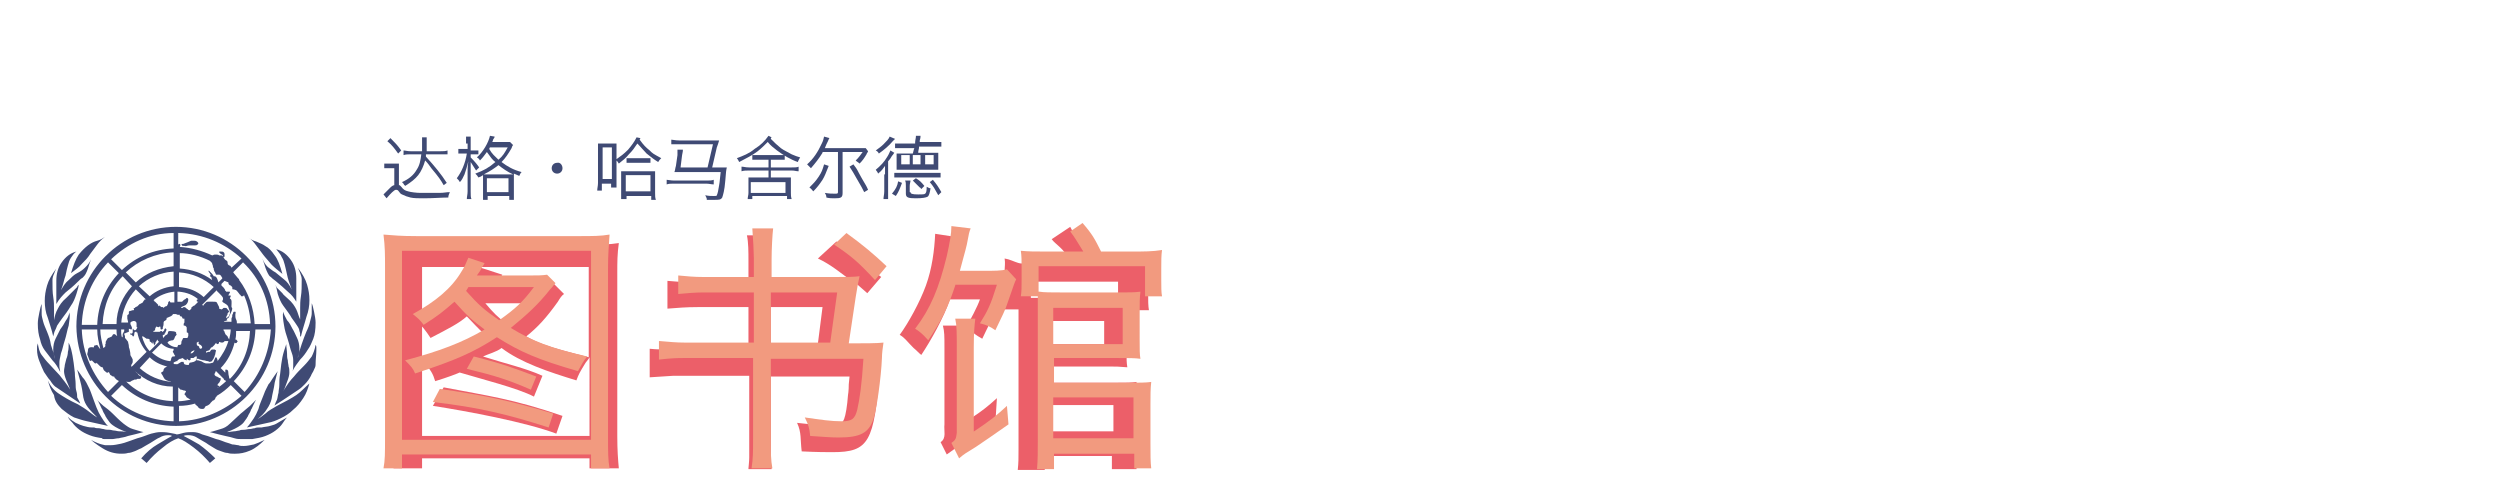 <?xml version="1.0" encoding="utf-8"?>
<!-- Generator: Adobe Illustrator 19.1.0, SVG Export Plug-In . SVG Version: 6.00 Build 0)  -->
<svg version="1.1" xmlns="http://www.w3.org/2000/svg" xmlns:xlink="http://www.w3.org/1999/xlink" x="0px" y="0px"
	 viewBox="0 0 324 62.6" style="enable-background:new 0 0 324 62.6;" xml:space="preserve">
<style type="text/css">
	.st0{fill:#3F4A74;}
	.st1{fill:#EC5F69;}
	.st2{fill:#F29A7F;}
	.st3{fill:#EFEF9F;}
	.st4{fill:#62B0C1;stroke:#62B0C1;stroke-width:0.5;stroke-miterlimit:10;}
	.st5{fill:#3F4A74;stroke:#3F4A74;stroke-width:0.981;stroke-miterlimit:10;}
	.st6{fill:#62B0C1;}
	.st7{fill:#62B0C1;stroke:#62B0C1;stroke-width:0.9;stroke-miterlimit:10;}
</style>
<g id="Layer_1">
</g>
<g id="original_font">
	<g>
		<path class="st0" d="M8.5,37.9c0.5-0.4,1-0.8,1.6-1.4c0.2-0.2,0.4-0.4,0.6-0.5c0.1-0.1,0.3-0.3,0.4-0.5c0.1-0.2,0.2-0.4,0.3-0.7
			c0.1-0.3,0.2-0.7,0.4-1.2h0c-0.2,0.5-0.5,0.8-0.8,1.1c-0.3,0.3-0.6,0.5-1,0.7c-0.4,0.2-0.7,0.5-1.1,0.9c-0.4,0.3-0.7,0.8-1,1.3v0
			c0.3-0.7,0.4-1.4,0.6-1.9c0.1-0.5,0.2-1,0.3-1.3c0.1-0.4,0.2-0.7,0.4-1c0.2-0.3,0.4-0.6,0.7-0.8v0c-0.8,0.2-1.4,0.7-1.9,1.4
			c-0.5,0.7-0.7,1.5-0.7,2.4v3C7.7,38.7,8.1,38.3,8.5,37.9z M10.6,34.2c0.4-0.4,0.8-0.8,1.1-1.3c0.3-0.4,0.6-0.8,0.9-1.2
			c0.3-0.4,0.6-0.7,1-1l0,0c-0.3,0.2-0.6,0.4-1,0.5c-0.4,0.1-0.8,0.3-1.2,0.6c-0.4,0.3-0.8,0.7-1.2,1.2c-0.4,0.6-0.7,1.4-1,2.4
			C9.7,35,10.2,34.7,10.6,34.2z M5.8,45.4c0.3,0.4,0.6,0.8,1,1.3c0.4,0.4,0.7,0.9,1,1.5h0c0-0.2-0.1-0.5-0.1-0.7v-0.6
			c0-0.2,0.1-0.6,0.2-1.1c0.2-0.5,0.3-1.1,0.5-1.7c0.2-0.6,0.3-1.3,0.5-1.9c0.1-0.7,0.2-1.2,0.1-1.7h0c-0.1,0.4-0.2,0.7-0.5,1.1
			c-0.2,0.4-0.4,0.7-0.7,1.1c-0.2,0.4-0.4,0.8-0.6,1.2c-0.2,0.4-0.3,0.9-0.3,1.4c0,0.2,0,0.4,0.1,0.7c0.1,0.3,0.1,0.5,0.1,0.5h0
			c-0.1-0.6-0.3-1.2-0.5-1.8C6.5,44,6.3,43.5,6.1,43c-0.2-0.5-0.4-0.9-0.5-1.3c-0.1-0.4-0.2-0.7-0.2-1c0-0.3,0-0.5,0-0.7
			c0-0.2,0-0.4,0-0.6h0c-0.1,0.2-0.2,0.6-0.3,1.1c-0.1,0.5-0.2,1-0.2,1.4c0,0.9,0.1,1.5,0.3,2.1C5.3,44.5,5.5,45,5.8,45.4z
			 M13.5,56.9c0.1,0,0.3,0,0.5,0c0.2,0,0.4,0,0.6,0c0.2,0,0.5-0.1,0.8-0.1c0.3-0.1,0.7-0.1,1.2-0.3c0.5-0.1,1.2-0.3,2-0.5
			c-0.5-0.1-1-0.3-1.4-0.4c-0.4-0.1-0.8-0.4-1.2-0.7c-0.5-0.4-1-0.9-1.4-1.3c-0.4-0.4-0.8-0.7-1.2-1c-0.1-0.1-0.7-0.6-0.8-0.8l0,0
			c0.1,0.1,0.6,1.2,0.6,1.2s0.1,0.1,0.1,0.2c0.1,0.3,0.3,0.5,0.4,0.8c0.1,0.1,0.1,0.2,0.2,0.3c0.2,0.3,0.4,0.6,0.7,0.8
			c0.4,0.3,1,0.6,1.8,0.9v0c-0.4-0.1-0.7-0.1-0.9-0.1c-0.3,0-0.5-0.1-0.7-0.1c-0.2,0-0.4-0.1-0.6-0.1c-0.3,0-0.5,0-0.8-0.1
			c-0.2,0-0.4-0.1-0.6-0.1c-0.2,0-0.4,0-0.6-0.1c-0.1,0-0.2,0-0.3,0c-0.4,0-0.7-0.1-1.1-0.2c-0.3-0.1-0.6-0.2-1-0.4
			c-0.3-0.2-0.7-0.4-1-0.8l0,0c0.1,0.3,0.3,0.5,0.6,0.8c0.2,0.3,0.5,0.6,0.9,0.9c0.4,0.3,0.8,0.5,1.3,0.7c0.5,0.2,1,0.3,1.7,0.4
			C13.1,56.9,13.4,56.9,13.5,56.9z M6.9,43.6L6.9,43.6C7,43.3,7,43.1,7.1,42.9c0.1-0.2,0.2-0.4,0.3-0.7c0.2-0.3,0.4-0.6,0.7-1
			c0.3-0.4,0.7-0.9,1.1-1.6c0.3-0.4,0.5-0.9,0.7-1.5c0.2-0.6,0.3-1,0.3-1.2h0C10.1,37,10,37.1,10,37.2c-0.1,0.1-0.2,0.2-0.3,0.3
			c-0.1,0.1-0.3,0.3-0.4,0.4c-0.2,0.2-0.4,0.4-0.7,0.7c-0.6,0.5-0.9,1-1.1,1.4C7.2,40.5,7.1,41,7,41.5h0c0-0.2,0-0.4,0-0.7
			c0-0.2,0-0.5,0-0.8c0-0.4,0-0.9-0.1-1.5c-0.1-0.6-0.1-1.3-0.1-2.2c0-0.3,0.1-0.6,0.2-0.8c0.1-0.3,0.2-0.5,0.3-0.7h0
			c-0.6,0.8-1,1.5-1.2,2.2c-0.2,0.7-0.3,1.3-0.3,2c0,0.7,0.1,1.5,0.4,2.2C6.4,41.9,6.7,42.7,6.9,43.6z M11.3,54.6l1.8,0.4l0.9,0.2
			C13.7,55,13.1,54,13.1,54c-0.2-0.3-0.4-0.7-0.6-1.2c-0.2-0.5-0.4-1.1-0.7-1.9c-0.1-0.3-0.2-0.5-0.3-0.7c-0.1-0.2-0.2-0.4-0.3-0.6
			c-0.1-0.2-0.3-0.5-0.5-0.7c-0.2-0.3-0.4-0.6-0.7-1l0,0c0.1,0.3,0.2,0.8,0.4,1.5c0.2,0.7,0.3,1.4,0.4,2.1c0.1,0.5,0.3,0.9,0.6,1.3
			c0.3,0.4,0.7,0.8,1.2,1.3l0,0c-0.2-0.1-0.5-0.3-1-0.7c-0.5-0.4-1-0.7-1.5-1c-1.1-0.5-1.9-1-2.5-1.4c-0.6-0.4-1.1-1-1.4-1.7l0,0
			c0.2,0.7,0.4,1.3,0.8,1.9C7.1,52,7.5,52.5,8,53c0.5,0.4,1,0.8,1.6,1.1C10.2,54.3,10.8,54.5,11.3,54.6z M7.3,50.2l3.1,2.1
			c-0.1-0.3-0.3-0.6-0.4-0.8C10,51.3,10,51,9.9,50.7c-0.1-0.3-0.1-0.7-0.1-1c0-0.4-0.1-0.8-0.1-1.4c-0.1-0.9-0.2-1.7-0.3-2.2
			c-0.1-0.5-0.2-1.1-0.5-1.7h0c0,0.5,0,0.9-0.1,1.2c0,0.3-0.1,0.7-0.2,0.9c-0.1,0.3-0.1,0.5-0.2,0.8c0,0.2-0.1,0.5-0.1,0.8
			c0,0.3,0.1,0.7,0.3,1.2c0.2,0.5,0.4,0.9,0.5,1.2l0,0c-0.5-0.8-1-1.4-1.4-1.9c-0.5-0.5-0.9-1-1.3-1.4c-0.4-0.4-0.7-0.8-1-1.2
			c-0.3-0.4-0.4-0.9-0.5-1.5c0,0.1-0.1,0.3-0.1,0.4c0,0.1,0,0.3,0,0.4c0,0.5,0.1,1,0.3,1.5c0.2,0.5,0.4,1,0.6,1.4
			c0.3,0.4,0.5,0.8,0.8,1.1C6.8,49.8,7.1,50.1,7.3,50.2z M33.2,31.8c0.3,0.4,0.6,0.8,0.9,1.2c0.3,0.4,0.7,0.8,1.1,1.3
			c0.4,0.4,0.9,0.8,1.4,1.2c-0.3-1.1-0.6-1.9-1-2.4c-0.4-0.6-0.8-1-1.2-1.2c-0.4-0.3-0.8-0.4-1.2-0.6c-0.4-0.1-0.7-0.3-1-0.5l0,0
			C32.6,31,32.9,31.4,33.2,31.8z M36,54.8c-0.3,0.2-0.6,0.3-1,0.4c-0.3,0.1-0.7,0.1-1.1,0.2c-0.1,0-0.2,0-0.3,0
			c-0.2,0-0.4,0-0.6,0.1c-0.2,0-0.4,0.1-0.6,0.1c-0.3,0-0.5,0.1-0.8,0.1c-0.2,0-0.4,0-0.6,0.1c-0.2,0-0.4,0.1-0.7,0.1
			c-0.2,0-0.6,0.1-0.9,0.1v0c0.8-0.3,1.4-0.6,1.8-0.9c0.3-0.2,0.5-0.5,0.7-0.8c0.1-0.1,0.1-0.2,0.2-0.3c0.1-0.3,0.3-0.5,0.4-0.8
			c0-0.1,0.1-0.2,0.1-0.2s0.5-1.1,0.6-1.2l0,0c-0.2,0.2-0.7,0.7-0.8,0.8c-0.4,0.3-0.8,0.7-1.2,1c-0.5,0.5-1,0.9-1.4,1.3
			c-0.4,0.4-0.8,0.6-1.2,0.7c-0.4,0.1-0.9,0.3-1.4,0.4c0.8,0.2,1.5,0.4,2,0.5c0.5,0.1,0.9,0.2,1.2,0.3c0.3,0.1,0.6,0.1,0.8,0.1
			c0.2,0,0.4,0,0.6,0c0.2,0,0.3,0,0.5,0c0.1,0,0.4,0,0.4,0c0.6-0.1,1.2-0.2,1.7-0.4c0.5-0.2,0.9-0.4,1.3-0.7
			c0.4-0.3,0.7-0.6,0.9-0.9c0.2-0.3,0.4-0.6,0.6-0.8l0,0C36.7,54.4,36.3,54.6,36,54.8z M38.4,51.2c-0.6,0.4-1.5,0.9-2.5,1.4
			c-0.5,0.3-1.1,0.6-1.5,1c-0.5,0.4-0.8,0.6-1,0.7l0,0c0.5-0.4,0.9-0.8,1.2-1.3c0.3-0.4,0.5-0.9,0.6-1.3c0.1-0.7,0.3-1.3,0.4-2.1
			c0.2-0.7,0.3-1.3,0.4-1.5l0,0c-0.3,0.4-0.5,0.7-0.7,1c-0.2,0.3-0.3,0.5-0.5,0.7c-0.1,0.2-0.2,0.4-0.3,0.6
			c-0.1,0.2-0.2,0.4-0.3,0.7c-0.3,0.8-0.6,1.4-0.7,1.9c-0.2,0.5-0.4,0.9-0.6,1.2c0,0-0.6,0.9-0.9,1.2l0.9-0.2l1.8-0.4
			c0.6-0.1,1.1-0.3,1.7-0.6c0.6-0.3,1.1-0.6,1.6-1.1c0.5-0.4,0.9-0.9,1.3-1.5c0.4-0.6,0.6-1.2,0.8-1.9l0,0
			C39.5,50.2,39,50.8,38.4,51.2z M39.7,43c-0.2,0.5-0.4,1-0.6,1.6c-0.2,0.6-0.4,1.2-0.5,1.8h0c0-0.1,0-0.2,0.1-0.5
			c0.1-0.3,0.1-0.5,0.1-0.7c0-0.5-0.1-1-0.3-1.4c-0.2-0.4-0.4-0.9-0.6-1.2c-0.2-0.4-0.4-0.8-0.7-1.1c-0.2-0.4-0.4-0.7-0.5-1.1h0
			c-0.1,0.5,0,1.1,0.1,1.7c0.1,0.7,0.3,1.3,0.5,1.9c0.2,0.6,0.3,1.2,0.5,1.7c0.2,0.5,0.2,0.9,0.2,1.1v0.6c0,0.2,0,0.5-0.1,0.7h0
			c0.3-0.6,0.7-1.1,1-1.5c0.4-0.4,0.7-0.8,1-1.3c0.3-0.4,0.5-0.9,0.7-1.4c0.2-0.5,0.3-1.2,0.3-2.1c0-0.4-0.1-0.9-0.2-1.4
			c-0.1-0.5-0.2-0.9-0.3-1.1h0c0,0.3,0,0.5,0,0.6c0,0.2,0,0.4,0,0.7c0,0.3-0.1,0.6-0.2,1C40.1,42.1,39.9,42.6,39.7,43z M38.4,40.1
			c-0.2-0.4-0.5-0.9-1.1-1.4c-0.3-0.3-0.6-0.5-0.7-0.7c-0.2-0.2-0.3-0.3-0.4-0.4c-0.1-0.1-0.2-0.2-0.3-0.3c-0.1-0.1-0.1-0.2-0.2-0.4
			h0c0.1,0.3,0.2,0.7,0.3,1.2c0.2,0.6,0.4,1.1,0.7,1.5c0.5,0.7,0.9,1.2,1.1,1.6c0.3,0.4,0.5,0.7,0.7,1c0.2,0.3,0.3,0.5,0.3,0.7
			c0.1,0.2,0.1,0.4,0.1,0.7h0.1c0.2-0.9,0.5-1.7,0.7-2.5c0.3-0.8,0.4-1.5,0.4-2.2c0-0.7-0.1-1.3-0.3-2c-0.2-0.7-0.6-1.4-1.2-2.2h0
			c0.1,0.2,0.2,0.5,0.3,0.7c0.1,0.3,0.2,0.5,0.2,0.8c0,0.9,0,1.6-0.1,2.2c-0.1,0.6-0.1,1.1-0.1,1.5c0,0.3,0,0.6,0,0.8
			c0,0.2,0,0.4,0,0.7h0C38.7,41,38.6,40.5,38.4,40.1z M36.5,33.3c0.2,0.3,0.3,0.6,0.4,1c0.1,0.4,0.2,0.8,0.3,1.3
			c0.1,0.5,0.3,1.1,0.6,1.9v0c-0.3-0.6-0.6-1-1-1.3c-0.4-0.3-0.7-0.6-1.1-0.9c-0.4-0.2-0.7-0.5-1-0.7c-0.3-0.3-0.5-0.6-0.7-1.1h0
			c0.2,0.5,0.3,0.9,0.4,1.2c0.1,0.3,0.2,0.5,0.3,0.7c0.1,0.2,0.2,0.4,0.4,0.5c0.1,0.1,0.3,0.3,0.6,0.5c0.6,0.5,1.2,1,1.6,1.4
			c0.5,0.4,0.8,0.8,1.1,1.3v-3c0-0.9-0.2-1.7-0.7-2.4c-0.5-0.7-1.1-1.2-1.9-1.4v0C36.1,32.7,36.4,33,36.5,33.3z M31.6,57.8
			c-0.3,0-0.5,0-0.7-0.1c-0.2,0-0.5-0.1-0.8-0.1v0c-0.3-0.1-0.5-0.2-0.9-0.3c-0.3-0.1-0.7-0.3-1.2-0.4c-0.8-0.3-1.4-0.5-1.8-0.6
			C25.8,56.1,25.4,56,25,56c-0.4,0-0.8,0-1.2,0.1c-0.4,0.1-0.7,0.2-0.9,0.2c-0.2-0.1-0.5-0.1-0.9-0.2c-0.5-0.1-0.9-0.1-1.2-0.1
			c-0.4,0-0.8,0.1-1.2,0.2c-0.4,0.1-1,0.4-1.8,0.6c-0.9,0.3-1.6,0.6-2.1,0.7c-0.5,0.1-0.9,0.2-1.4,0.2c-0.2,0-0.4,0-0.6,0
			c-0.2,0-0.4-0.1-0.5-0.1c0,0-0.4-0.1-0.6-0.2c-0.2-0.1-0.5-0.2-0.8-0.4l0,0c0.5,0.5,1.5,1.1,1.5,1.1c0.8,0.5,1.6,0.7,2.4,0.7
			c0.3,0,0.6,0,0.9-0.1c0.3,0,0.5-0.1,0.8-0.2c0.3-0.1,0.6-0.3,0.9-0.4c0.3-0.2,0.7-0.4,1.2-0.7c0.5-0.3,0.9-0.6,1.2-0.7
			c0.3-0.2,0.7-0.3,1.1-0.3c0.2,0,0.3,0,0.5,0.1c-0.6,0.3-1.2,0.7-1.9,1.1c-0.7,0.4-1.4,1-2.1,1.8l0.7,0.6c0.6-0.7,1.3-1.4,2.1-2
			c0.7-0.6,1.4-1,2-1.2c0.6,0.2,1.2,0.6,2,1.2c0.8,0.6,1.5,1.3,2.1,2l0.7-0.6c-0.7-0.7-1.4-1.3-2.1-1.8c-0.7-0.4-1.4-0.8-2-1.1
			c0.2-0.1,0.4-0.1,0.6-0.1c0.4,0,0.8,0.1,1.1,0.3c0.3,0.2,0.7,0.4,1.2,0.7c0.4,0.3,0.8,0.5,1.1,0.7c0.3,0.2,0.6,0.3,0.9,0.4
			c0.3,0.1,0.5,0.2,0.8,0.2c0.3,0.1,0.5,0.1,0.8,0.1v0h0.2c0.6,0,1.2-0.1,1.9-0.4c0.7-0.3,1.3-0.8,1.9-1.4v0
			c-0.6,0.3-1.1,0.5-1.4,0.6C32.4,57.7,32,57.8,31.6,57.8z M41,45.4c0,0,0-0.1,0-0.1c0-0.1,0-0.1,0-0.2c0-0.1,0-0.3-0.1-0.4
			c-0.1,0.6-0.3,1.1-0.5,1.5c-0.3,0.4-0.6,0.8-1,1.2c0,0,0,0-0.1,0.1c-0.4,0.4-0.8,0.8-1.2,1.3c-0.5,0.5-0.9,1.1-1.4,1.9l0,0
			c0.2-0.3,0.3-0.7,0.5-1.2c0.2-0.5,0.3-0.9,0.3-1.2c0-0.3,0-0.6-0.1-0.8c0-0.2-0.1-0.5-0.1-0.8c-0.1-0.3-0.1-0.6-0.1-0.9
			c0-0.3-0.1-0.8-0.1-1.2h0c0,0,0,0,0,0c0,0,0,0,0,0h0c-0.2,0.6-0.4,1.2-0.5,1.7c-0.1,0.5-0.2,1.2-0.3,2.2c-0.1,0.5-0.1,1-0.1,1.4
			c0,0.4-0.1,0.7-0.1,1c-0.1,0.3-0.1,0.6-0.2,0.9c-0.1,0.2-0.2,0.4-0.3,0.7c0,0,0,0.1-0.1,0.1l0,0c0,0,0,0,0,0l1.1-0.7l2.1-1.4
			c0.3-0.2,0.5-0.4,0.8-0.7c0.3-0.3,0.6-0.7,0.8-1.1c0.1-0.3,0.3-0.5,0.4-0.8c0.1-0.2,0.2-0.4,0.2-0.6C40.9,46.5,41,46,41,45.4
			C41,45.5,41,45.5,41,45.4C41,45.5,41,45.5,41,45.4C41,45.5,41,45.5,41,45.4z M28.6,32.9c0.1,0,0.1,0.1,0.2,0.1
			c0.1,0.1,0.1,0.1,0.1,0.2c0,0.1,0.1,0.1,0.1,0.1c0.1,0,0.1,0,0.1-0.1c0-0.1,0-0.1,0-0.1c0,0,0,0,0-0.1c0-0.1,0-0.2-0.1-0.3
			c-0.1-0.1-0.2-0.1-0.4-0.1c0,0-0.1,0-0.1,0h0c-0.1,0-0.1,0-0.1,0.1C28.5,32.8,28.6,32.9,28.6,32.9z M24.1,31.9L24.1,31.9
			c0.3-0.1,0.5-0.1,0.6-0.1h0.6c0.1,0,0.2,0,0.3-0.1c0.1-0.1,0.1-0.1,0.1-0.2c-0.1-0.2-0.3-0.3-0.5-0.3c-0.2,0-0.3,0-0.4,0
			c-0.1,0-0.2,0.1-0.5,0.2c-0.3,0.1-0.5,0.2-0.5,0.2c-0.1,0-0.2,0-0.3,0.1c0.1,0.1,0.1,0.1,0.2,0.2C23.8,31.8,23.9,31.9,24.1,31.9z
			 M22.8,55.2c7.1,0,12.9-5.8,12.9-12.9c0-7.1-5.8-12.9-12.9-12.9c-7.1,0-12.9,5.8-12.9,12.9C10,49.4,15.7,55.2,22.8,55.2z
			 M10.6,42.7h2c0,0.9,0.2,1.7,0.4,2.5c-0.1,0-0.1,0-0.1-0.1l-0.1-0.1l-0.2-0.3l-0.4,0.1c0,0.2-0.1,0.3-0.2,0.2
			C11.9,45,11.9,45,11.8,45c-0.2,0-0.4,0.1-0.4,0.4c0,0.2-0.1,0.4-0.1,0.5l0.3,0.8c0.1,0.1,0.1,0.1,0.3,0c0.1,0.1,0.2,0.2,0.3,0.3
			c0.1,0.1,0.1,0.1,0.2,0.1c0.1,0,0.1,0,0.1-0.1h0c0.1,0.1,0.1,0.1,0.2,0.2c0.1,0.1,0.1,0.1,0.2,0.2v0c0.1,0.1,0.2,0.2,0.4,0.2
			c0.1,0.2,0.1,0.4,0.3,0.5c0.1,0.1,0.2,0.2,0.3,0.2c0.1,0,0.1,0,0.2-0.1c0.1,0.2,0.2,0.4,0.2,0.4c0.1,0,0.1,0.1,0.2,0.1
			c0.1,0.1,0.1,0.1,0.2,0.1h0.1c0,0,0,0,0,0c0,0.1,0.1,0.2,0.2,0.3c0.1,0.1,0.2,0.2,0.3,0.2c0,0,0,0,0,0c0,0,0,0,0,0c0,0,0,0,0,0
			c0,0,0.1,0.1,0.1,0.1L14,50.8C12,48.6,10.7,45.8,10.6,42.7z M20.1,39.1c0,0-0.1,0-0.1-0.1l-0.1-0.1c0.7-0.6,1.7-1,2.7-1.1v1.4
			c0,0,0,0-0.1,0c0,0,0,0,0,0c0,0,0,0,0,0c0,0,0,0-0.1,0c0,0,0,0,0,0c0,0,0,0,0,0c0,0-0.1,0-0.1,0c0,0-0.1,0-0.1,0c0,0,0,0-0.1,0
			c0,0-0.1-0.1-0.1-0.2c0,0,0,0,0,0c0,0,0,0,0,0c-0.1,0.1-0.2,0.1-0.2,0.2c0,0.1,0,0.2-0.1,0.3c0,0.1-0.1,0.2-0.2,0.2
			c-0.1,0-0.2,0.1-0.3,0.2l-0.1-0.1h-0.2c-0.1-0.1-0.1-0.1-0.1-0.1c0,0-0.1,0-0.1-0.1c0,0,0,0,0,0c-0.1,0-0.1,0-0.1,0.1l-0.1-0.1
			l0,0v-0.1C20.3,39.3,20.2,39.2,20.1,39.1z M19.4,38.4L18,37.1c1.2-1.1,2.8-1.8,4.5-1.9v1.9C21.3,37.2,20.2,37.7,19.4,38.4z
			 M20.1,44.6c0.1-0.1,0-0.2,0.1-0.3L20,44.5c0.1-0.1,0.2-0.2,0.3-0.3c0-0.1,0.1-0.2,0.1-0.2c0,0,0,0,0,0c0,0.1,0.1,0.2,0.2,0.3
			l-1.2,1.2c-0.5-0.5-0.8-1.2-1-1.9c0.1,0,0.2,0,0.3,0.1c0,0,0.3,0.2,0.3,0.2c0.1,0,0.1,0,0.2,0l0.2,0.1c0,0.1,0,0.2,0,0.2
			c0,0,0,0.1,0.1,0.1c0.1,0,0.1,0.1,0.2,0.2l0.1,0c0,0,0-0.1,0-0.2c0-0.1,0-0.1,0-0.1l0.1,0.3l0.1,0.3l0,0
			C20,44.7,20,44.7,20.1,44.6z M22.6,46c0.1,0.1,0.1,0.1,0.1,0.1c0,0.1-0.1,0.1-0.3,0.1c-0.1,0-0.1,0.1-0.2,0.2
			c0,0.2-0.1,0.3-0.1,0.4c0,0,0,0-0.1,0c0,0,0,0,0,0c-0.9-0.1-1.6-0.5-2.3-1.1l1.2-1.2c0.4,0.4,1,0.7,1.6,0.7c0,0.1,0,0.2,0,0.2
			c-0.1,0.1-0.1,0.1-0.1,0.2C22.5,45.8,22.6,45.9,22.6,46z M16.9,46c0-0.4-0.1-0.6-0.1-0.7c0-0.1-0.1-0.2-0.1-0.4
			c0-0.3-0.1-0.4-0.1-0.6c-0.1-0.1-0.2-0.3-0.4-0.5v-0.2c0,0,0-0.1-0.1-0.3v0c0-0.1,0-0.1,0.1-0.1c0,0,0.2-0.1,0.5-0.2
			c0-0.2,0-0.3,0-0.4l0.3,0.1c0.1,0,0.1-0.1,0.1-0.2c0,0,0-0.1-0.1-0.3c-0.1-0.1-0.1-0.3-0.1-0.3c0-0.1,0-0.1,0.1-0.2
			c0.1,0,0.2-0.1,0.3-0.1c0.1,0,0.2,0,0.3,0.1c0.1,0.1,0.1,0.2,0.1,0.3c0,0.1,0,0.2,0,0.2c0,0.1,0,0.1,0,0.2l0.1,0
			c-0.1,0.3-0.2,0.4-0.3,0.4c-0.1,0-0.1,0-0.2-0.1c0-0.1-0.1-0.1-0.1-0.1c0,0,0,0,0,0c0,0.1,0,0.1,0,0.2c0,0.1,0,0.1,0,0.2
			c0,0.2-0.1,0.3-0.3,0.2c-0.1,0.1,0,0.2,0.2,0.2c0.1,0.2,0.1,0.2,0.2,0.2c0,0,0.1-0.1,0.1-0.3c0-0.2,0.1-0.3,0.1-0.3l0,0l0.2,0
			c0,0,0,0,0,0.1c0,0,0,0,0.1,0c0.2,1,0.6,1.8,1.2,2.5l-1.8,1.8C17,47.6,17,47.5,17,47.4c0-0.2,0.2-0.3,0.2-0.5c0,0,0-0.3,0-0.3
			C17.1,46.3,16.9,46.1,16.9,46z M15.9,43.4c0,0.1,0,0.1,0,0.2c0,0.1,0,0.1-0.1,0.1c0,0,0,0,0,0c-0.1-0.3-0.1-0.6-0.1-1h0.4
			c0,0.1,0,0.1,0,0.2c0,0.1-0.1,0.1-0.1,0.2c0,0.1-0.1,0.1-0.1,0.2C15.9,43.3,15.9,43.3,15.9,43.4z M15.7,42
			c0.1-1.7,0.8-3.3,1.9-4.5l1.3,1.3c0,0,0,0,0,0c-0.1,0-0.2,0-0.2,0.1c-0.1,0.1-0.1,0.1-0.2,0.3c-0.2,0.1-0.3,0.2-0.4,0.2
			c-0.1,0.1-0.2,0.2-0.3,0.3c-0.2,0.1-0.3,0.1-0.3,0.2c0,0-0.1,0-0.2,0.1c0.1,0.1,0.1,0.2,0,0.2c-0.1,0-0.2,0-0.4,0.1
			c0,0-0.1,0-0.1,0l-0.1,0.1c0,0.1,0,0.1,0,0.2c0,0,0,0.1,0,0.1c-0.1,0.1-0.2,0.1-0.2,0.2c0,0.1,0,0.2,0,0.4l0.1,0.4c0,0,0,0,0,0
			c0,0,0,0.1,0,0.1H15.7z M19.4,46.3c0.6,0.6,1.4,1,2.3,1.2c-0.1,0-0.1,0-0.2,0.1c-0.1,0-0.2,0.1-0.3,0.3c0,0.2-0.1,0.3-0.2,0.3
			c-0.1,0-0.1,0.1-0.1,0.2c0.1,0.1,0.2,0.3,0.3,0.5c0.1,0.2,0.2,0.3,0.4,0.4l0.3,0.1c0.1,0,0.2,0,0.3,0.1c0.1,0,0.2,0,0.2,0
			c-1.7-0.1-3.2-0.8-4.3-1.8L19.4,46.3z M17.6,36.6l-1.3-1.3c1.6-1.5,3.8-2.5,6.2-2.6v1.8C20.6,34.7,18.9,35.4,17.6,36.6z
			 M17.1,37.1c-1.2,1.3-2,3-2,4.9h-1.8c0.1-2.4,1-4.6,2.6-6.2L17.1,37.1z M15.1,42.7c0,0.3,0,0.6,0.1,0.9c0,0,0-0.1-0.1-0.1
			c-0.1-0.1-0.2-0.2-0.3-0.2c-0.1,0-0.1,0-0.2,0.1c0,0.1-0.1,0.1-0.1,0.2c-0.2,0.1-0.4,0.2-0.5,0.2c-0.1,0.1-0.2,0.3-0.3,0.5
			c0,0.1,0,0.1,0,0.2c0,0.1,0,0.1-0.1,0.2c0.1,0.1,0.1,0.2,0,0.2c0,0.1,0,0.1,0,0.1c0,0-0.1,0-0.1,0c0,0,0,0.1-0.1,0.1
			c-0.2-0.8-0.4-1.6-0.4-2.4H15.1z M22.5,54.6c-3.1-0.1-6-1.3-8.1-3.3l1.4-1.4c1.8,1.7,4.1,2.7,6.7,2.8V54.6z M22.5,52
			c-2.4-0.1-4.6-1-6.2-2.6c0.1,0.1,0.2,0.1,0.4,0.1c0.1,0,0.2,0,0.3-0.1c0.1-0.1,0.3-0.1,0.4-0.2c0.2,0,0.3,0,0.4-0.1
			c0.1,0,0.2,0,0.3,0c0.1,0,0.2-0.1,0.2-0.2c0-0.1-0.1-0.2-0.2-0.2c-0.1-0.1-0.2-0.1-0.2-0.2c0,0,0-0.1-0.1-0.1c0,0-0.1-0.1-0.3-0.3
			l0,0c1.3,1.2,3,2,4.9,2V52z M22.9,47.2L22.9,47.2c-0.2,0-0.4,0-0.4-0.1c0,0,0-0.1,0-0.1c0,0,0.1-0.1,0.2-0.1
			c0.1-0.1,0.2-0.1,0.3-0.1l0-0.1l0.3-0.2c0.1,0,0.1,0,0.1,0c0,0,0.1,0,0.2-0.1c0,0,0.1,0,0.3,0.2c0.2,0.1,0.3,0.1,0.3,0.1l0-0.2
			c0.1,0,0.1,0.1,0.3,0.2c0.1,0,0.1,0,0.2-0.1c0-0.1,0-0.2,0-0.2c0,0,0.1,0,0.1,0c0,0,0,0,0.1,0c0,0,0,0,0.1,0h0
			c0.1,0,0.1,0,0.2-0.1c0.1-0.1,0.2-0.1,0.2-0.1c0,0,0.1,0,0.1,0c0,0,0,0.1,0,0.2c0,0.2-0.1,0.4-0.4,0.5C25,46.9,24.8,47,24.6,47
			c0,0-0.1,0.1-0.1,0.2c0,0.1-0.1,0.1-0.1,0.1c-0.1,0-0.3,0-0.5-0.1c0,0-0.1-0.1-0.1-0.3c-0.1,0-0.2,0-0.3,0L23,47.2
			C23,47.2,22.9,47.2,22.9,47.2z M24.7,45.8c0-0.1,0.1-0.2,0.2-0.3c0.1,0,0.2-0.1,0.3-0.1c0,0.1-0.1,0.2-0.2,0.3
			C24.9,45.8,24.8,45.8,24.7,45.8L24.7,45.8z M26,44.7c0.1,0.1,0.2,0.2,0.2,0.3c0,0.1-0.1,0.2-0.2,0.2c-0.1,0-0.2-0.1-0.2-0.3
			c-0.2-0.1-0.3-0.1-0.3-0.3c0-0.1,0-0.2,0-0.2c0.1,0,0.1-0.1,0.2-0.1c0.1,0,0.1,0,0,0.2C25.8,44.6,25.9,44.7,26,44.7z M30.2,37.5
			C30.2,37.5,30.2,37.6,30.2,37.5c0.2,0,0.3,0.1,0.4,0.1c0.1,0.1,0.3,0.3,0.5,0.6c0,0,0.1,0,0.1,0.1c0,0.1,0.1,0.1,0.2,0.1
			c0.1,0,0.1,0,0.2-0.1c0,0,0-0.1,0-0.1c0.5,1.1,0.8,2.4,0.9,3.7h-1.8c0,0,0,0,0,0c0-0.2,0-0.3-0.1-0.5c-0.1-0.2-0.1-0.4-0.1-0.6
			c0-0.2,0.1-0.3,0-0.4c-0.1,0-0.1,0-0.2,0c0,0-0.1,0.1-0.1,0.2c0,0.1-0.1,0.2-0.1,0.2v0c0,0,0,0.1,0,0.1c0,0,0,0,0,0.1
			c0,0.1-0.1,0.2-0.1,0.3c0,0.1,0,0.2,0,0.3c0,0,0,0,0,0c0,0,0,0.1,0,0.1H29c0.1-0.1,0.1-0.1,0.2-0.1h0l0.3-0.1
			c-0.1,0-0.1-0.1-0.1-0.1c0-0.1,0-0.1,0-0.1c0,0,0.1,0,0.2-0.1c0.1-0.1,0.1-0.2,0.2-0.4c0.1-0.2,0.3-0.6,0.3-0.8
			c0-0.1-0.1-0.2-0.1-0.2c0-0.1,0-0.1,0-0.2c0-0.3,0.1-0.8-0.2-0.9c0,0,0,0,0-0.1c0.1-0.1,0.1-0.2,0.1-0.3h-0.3c0,0,0-0.1,0.1-0.2
			c0-0.1,0.1-0.1,0.1-0.2c0-0.1,0-0.1-0.1-0.1c-0.1,0-0.2,0-0.2,0c-0.1,0-0.1,0-0.1,0c0,0,0,0-0.1,0c0,0,0-0.1-0.1-0.1
			c0-0.1-0.1-0.3-0.2-0.4c-0.1-0.1-0.2-0.2-0.3-0.3c0,0,0,0,0,0c0-0.1,0-0.1,0-0.2l0.4-0.4l0.5,0.2c0,0.1,0,0.2,0.1,0.3
			c0,0,0.1,0.1,0.2,0.1c0.1,0.1,0.1,0.1,0.2,0.2v0C30.1,37.5,30.1,37.5,30.2,37.5z M28.4,50c0,0-0.1,0-0.1,0c0,0-0.1,0-0.1-0.1
			c0-0.1,0-0.1,0.1-0.2c0.1-0.1,0.2-0.2,0.2-0.3c0.1-0.1,0.1-0.2,0.1-0.3c0-0.1,0-0.1-0.1-0.1c0,0-0.1,0-0.2-0.1
			c-0.1,0-0.1-0.1-0.2-0.1c-0.1,0-0.2-0.1-0.2-0.1c-0.1-0.1-0.1-0.1-0.1-0.2c0,0,0-0.1,0.1-0.2c0,0,0-0.1,0-0.1c0,0,0.1-0.1,0.1-0.1
			l1,1c0,0.1,0.1,0.2,0.2,0.2l0.1,0.1c-0.3,0.3-0.7,0.6-1.1,0.9c0,0,0-0.1,0.1-0.1c0,0,0,0,0.1,0C28.4,50.1,28.4,50,28.4,50z
			 M27.8,45.3c-0.1,0-0.2,0-0.3,0c-0.1,0-0.2,0.1-0.3,0.3c0,0,0,0,0,0c-0.1,0-0.1,0-0.2,0c-0.1,0-0.2,0.1-0.2,0.1
			c-0.1,0-0.1,0-0.1-0.1c0-0.1,0.1-0.1,0.4-0.2c0.1-0.1,0.2-0.2,0.2-0.3c0,0,0.1-0.1,0.2-0.1c0.1-0.1,0.2-0.2,0.3-0.3
			c0.1-0.2,0.2-0.2,0.2-0.3h0c0,0.1,0.1,0.2,0.2,0.2c0.1,0,0.2-0.1,0.2-0.3c0.2,0.1,0.3,0.1,0.4,0.1c0.1,0,0.3-0.1,0.3-0.2h0.5
			c0,0,0,0,0,0c0,0,0,0,0,0h0c-0.3,1-0.8,1.8-1.4,2.6c0,0,0-0.1,0-0.1c0,0-0.1-0.4-0.2-0.4c-0.1,0-0.1,0.1-0.2,0.3
			c-0.1,0.2-0.1,0.3-0.2,0.4l-0.4,0.1c-0.1,0-0.2,0-0.4,0c-0.1,0-0.2,0-0.4-0.1c-0.2-0.1-0.3-0.2-0.4-0.2c-0.1,0-0.2-0.1-0.4-0.1
			c-0.2,0-0.2-0.1-0.2-0.1c0-0.1,0.1-0.1,0.2-0.1c0.1,0,0.2,0,0.3,0.1c0.2,0,0.3,0.1,0.5,0.1c0.2,0,0.3,0.1,0.5,0.1
			c0.1,0,0.2,0.1,0.3,0.1l0.3-0.1c0-0.1,0-0.1,0.1-0.2c0.1-0.1,0.1-0.2,0.1-0.2c0.1-0.1,0.1-0.3,0.2-0.5c0-0.2,0.1-0.4,0.1-0.5
			C27.9,45.4,27.9,45.3,27.8,45.3z M28.9,42.7h1c0,0.4-0.1,0.8-0.2,1.3c-0.1-0.2-0.2-0.3-0.2-0.4c-0.1-0.1-0.2-0.2-0.3-0.3
			c0-0.1-0.1-0.2-0.1-0.3c0,0,0-0.1-0.1-0.1C29,42.8,29,42.7,28.9,42.7z M29.3,47.9c-0.1,0-0.1,0-0.1,0.1c0,0,0,0.1,0,0.3l-0.6-0.6
			c0.9-0.9,1.5-2.1,1.8-3.3c0,0,0,0,0,0c0.1,0.1,0.2,0.1,0.3,0c0-0.1,0.1-0.1,0.1-0.1c0-0.1-0.1-0.2-0.2-0.3h-0.1
			c0.1-0.4,0.1-0.7,0.1-1.1h1.8c-0.1,2.4-1,4.6-2.6,6.2l-0.1-0.1c0,0,0,0,0,0c0-0.2-0.1-0.4-0.1-0.6C29.6,48,29.5,47.9,29.3,47.9z
			 M28.9,38.6C28.9,38.6,28.9,38.7,28.9,38.6c0,0.1,0,0.1,0,0.2c0,0.1-0.1,0.2-0.1,0.2c0,0.1,0.1,0.2,0.3,0.3
			c0.2,0.1,0.3,0.2,0.4,0.3c0.1,0.1,0.1,0.3,0.2,0.5c0.1,0.2,0.1,0.4,0.1,0.5c0,0.1-0.1,0.2-0.1,0.3c-0.1,0.2-0.3,0.3-0.4,0.3l0,0
			c0-0.1,0-0.1,0.1-0.3c0.1-0.1,0.1-0.2,0.1-0.3c0.1-0.1,0.2-0.2,0.2-0.3c-0.1,0-0.1,0-0.1-0.1c0,0-0.1-0.1-0.2-0.2
			c0-0.1-0.1-0.1-0.3-0.1c-0.1,0-0.2,0-0.2,0.1c-0.1,0-0.1,0.1-0.2,0.1L28.4,40c0-0.1,0-0.1,0-0.2l-0.3-0.6
			c-0.1-0.1-0.2-0.1-0.5-0.1c-0.1,0-0.2,0-0.3,0c-0.1,0-0.2,0-0.3,0c-0.1,0-0.2,0-0.3,0.1c-0.1,0.1-0.2,0.2-0.3,0.3
			c0,0.1,0,0.1-0.1,0.1c0,0-0.1-0.1-0.1-0.1l1.9-1.9c0,0,0,0,0,0.1c0,0,0.1,0.1,0.2,0.2c0.1,0.1,0.1,0.1,0.2,0.2
			C28.6,38.2,28.8,38.4,28.9,38.6z M24.2,51.5c0.2,0.1,0.3,0.2,0.5,0.3c-0.5,0.1-1.1,0.2-1.6,0.2v-1.8h0c0.1,0.1,0.2,0.2,0.3,0.3
			c0.1,0,0.2,0,0.4,0.1c0.2,0,0.3,0.1,0.3,0.1c0,0.1,0,0.1-0.1,0.2c0,0.1-0.1,0.1-0.1,0.2C24,51.2,24.1,51.3,24.2,51.5z M23.2,54.6
			v-2c0.7,0,1.4-0.1,2.1-0.3c0,0,0,0,0,0c0,0,0,0,0,0.1c0.2,0.2,0.4,0.3,0.4,0.4c0.1,0.1,0.2,0.2,0.5,0.2c0.1,0,0.2,0,0.3-0.1
			c0-0.1,0.1-0.1,0.1-0.2c0.1-0.1,0.1-0.1,0.2-0.1c0.1,0,0.1-0.1,0.2-0.1c0.1-0.1,0.2-0.1,0.3-0.3c0.1-0.1,0.2-0.2,0.3-0.3
			c0.1,0,0.1,0,0.2-0.1c0.1-0.1,0.1-0.2,0.2-0.4c0,0,0,0,0.1,0c0,0,0,0,0-0.1c0.7-0.4,1.3-0.9,1.8-1.4l1.4,1.4
			C29.1,53.2,26.3,54.5,23.2,54.6z M31.7,50.8l-1.4-1.4c1.7-1.8,2.7-4.1,2.8-6.7h2C34.9,45.8,33.7,48.6,31.7,50.8z M35,42h-2
			c-0.1-2.1-0.8-4.1-2-5.7c0-0.1,0-0.1-0.1-0.2c0,0-0.1-0.1-0.1-0.1c-0.2-0.2-0.3-0.4-0.5-0.6c0,0,0-0.1-0.1-0.1l1.3-1.3
			C33.7,36.1,34.9,38.9,35,42z M23.2,30.2c3.1,0.1,5.9,1.3,8.1,3.3L30,34.7c0-0.1-0.1-0.1-0.1-0.2c-0.1-0.1-0.2-0.1-0.2-0.1
			c-0.1-0.1-0.2-0.1-0.2-0.3c0-0.1,0-0.2-0.1-0.3c-0.2-0.1-0.3-0.2-0.4-0.4c-0.1-0.2-0.2-0.3-0.3-0.3c-0.1,0-0.2,0-0.3,0
			c-0.1-0.1-0.2-0.1-0.3-0.1c-0.1,0-0.2,0-0.3,0c-0.1,0-0.2,0.1-0.3,0.1c0,0,0,0,0,0c-1.3-0.6-2.7-1-4.2-1.1c0.1-0.2,0.1-0.3,0-0.4
			c0,0-0.1,0-0.2,0.1V30.2z M23.2,32.8c1.4,0,2.8,0.4,4,1c0,0,0,0,0,0c0.1,0.1,0.1,0.1,0.2,0.2c0.1,0.1,0.1,0.1,0.1,0.2
			c0.1,0.2,0.1,0.3,0.1,0.4c0,0.1,0.1,0.1,0.1,0.2c0,0.1,0,0.2,0.1,0.4c0.1,0.1,0.1,0.2,0.2,0.4c0,0,0.1,0,0.2,0c0.1,0,0.2,0,0.2,0
			c0.1,0,0.1,0,0.2,0.1c0.1,0.1,0.1,0.2,0.2,0.3c0,0,0,0.1,0,0.1l-0.5,0.5l0,0c-0.1-0.4-0.2-0.6-0.3-0.7c-0.1-0.1-0.2-0.1-0.3-0.1
			c0,0-0.1-0.2-0.3-0.4c-0.2-0.2-0.3-0.3-0.3-0.3c-0.1,0-0.1,0-0.1,0c0,0.1,0.1,0.1,0.1,0.2c0,0,0.1,0.1,0.2,0.3
			c0,0.1,0,0.1-0.1,0.1c0,0.1,0.1,0.2,0.2,0.2l0,0.1l0.1,0.3c-1.2-0.9-2.7-1.4-4.2-1.5V32.8z M23.2,35.3c1.7,0.1,3.3,0.8,4.5,1.9
			l-1.3,1.3c-0.9-0.8-1.9-1.2-3.2-1.3V35.3z M23.2,37.8c1,0.1,1.8,0.4,2.5,1c0,0-0.1,0-0.1,0c0,0-0.1,0-0.1,0.1c0,0,0,0,0,0.1
			c0,0.1,0.1,0.1,0.2,0.1l-0.5,0.5v0c-0.1,0-0.2,0.1-0.2,0.1c-0.1,0.1-0.2,0.1-0.2,0.2c0,0,0,0.1,0,0.1l-0.2,0.2c0,0,0,0-0.1,0
			c-0.1,0-0.1-0.1-0.3-0.2c-0.1-0.1-0.2-0.2-0.3-0.2c-0.1,0-0.2,0-0.2,0.1c0,0-0.1,0-0.2,0c-0.1-0.1,0-0.1,0.2-0.2
			c0.2-0.1,0.3-0.1,0.4-0.2c0.2-0.2,0.3-0.4,0.3-0.7c0-0.1-0.1-0.2-0.2-0.2l-0.1,0.1c-0.1,0.1-0.2,0.1-0.3,0.2
			c-0.1,0.1-0.2,0.2-0.2,0.2c-0.1,0-0.1,0-0.3,0h-0.3c0,0,0,0,0,0V37.8z M22.8,40.7C22.8,40.8,22.8,40.8,22.8,40.7
			c0.2,0.1,0.2,0.1,0.3,0.1c0.1,0,0.1,0,0.2,0c0,0,0,0.1,0,0.1c0,0.1,0.1,0.1,0.2,0.1c0,0,0,0,0.1,0.1c0,0,0,0,0,0
			c0,0,0,0.1,0.1,0.2c0,0,0,0,0,0c0,0,0,0,0,0c0.1,0,0.1,0,0.1,0c0,0,0.1,0,0.1,0c0,0,0,0.1,0,0.1h0c0,0,0,0.1,0,0.1
			c0,0.1,0,0.1,0,0.2v0.1c0,0,0,0,0,0c-0.1,0.1-0.1,0.2-0.1,0.3c0,0.1,0,0.1,0.1,0.1c0.1,0,0.1,0,0.2,0.1c0.1,0.1,0.1,0.1,0.1,0.3
			v0.4c0,0.1,0,0.1,0.1,0.1c0,0,0.1,0.1,0.1,0.1c0,0.1,0,0.2,0,0.3c0,0.1-0.1,0.2-0.1,0.3c0,0-0.1,0-0.2,0c-0.1,0-0.2,0-0.3,0
			c-0.1,0-0.1,0.1-0.2,0.3c-0.1,0.1-0.1,0.3-0.1,0.4c0,0.1-0.1,0.2-0.2,0.2c-0.1,0-0.1,0-0.2,0c0,0,0,0,0,0l-0.1,0.2l0,0.1
			c-0.5,0-1-0.2-1.3-0.6l0.2-0.2c0.1,0,0.3-0.1,0.4-0.1c0,0,0.1,0,0.1,0c0.2-0.1,0.2-0.3,0.3-0.5c0.1-0.1,0.3-0.3,0.1-0.4
			c0.2-0.3-0.7-0.3-0.9-0.3c-0.2,0.1-0.1,0.3-0.2,0.4c-0.1,0.1-0.1,0.1-0.2,0.1c-0.1,0.1-0.3,0.3-0.3,0.4l0,0
			c-0.1-0.1-0.1-0.2-0.1-0.3c0,0,0,0,0,0c0,0,0-0.1,0-0.1h0v0c0.1,0,0.2,0,0.2,0c0-0.1,0-0.2,0.1-0.2c0-0.1,0.1-0.2,0.2-0.5
			c-0.1,0-0.1-0.1-0.1-0.1c0-0.1,0-0.1-0.1,0c-0.1,0-0.1,0.1-0.1,0.1c0,0.1,0,0.1-0.1,0.2c-0.1,0.1-0.1,0.1-0.2,0.1
			c0-0.1,0-0.1-0.1-0.1c-0.1,0-0.1,0-0.2,0.1c-0.1,0-0.2,0-0.4,0c-0.2,0-0.3,0-0.4,0c-0.1-0.1,0-0.1,0.2-0.2c0-0.2,0-0.3,0.2-0.5
			c0.1,0.1,0.2,0.1,0.3,0.1l0.1-0.1h0c0.1,0,0.1,0.1,0.1,0.2c0,0.1,0,0.2,0.1,0.2c0.1,0,0.1,0,0.2-0.1v-0.2c0.1-0.2,0.1-0.4,0.1-0.5
			v-0.1c0-0.1,0.1-0.2,0.1-0.2h0c0.1,0,0.1-0.1,0.2-0.1c0.1-0.1,0.1-0.2,0.1-0.3c0.1,0,0.2-0.1,0.5-0.2c0.2-0.1,0.3-0.2,0.3-0.3
			c0,0,0,0,0,0c0.1,0,0.2,0,0.3,0C22.7,40.7,22.8,40.7,22.8,40.7z M22.5,30.2v2c-2.6,0.1-4.9,1.1-6.7,2.8l-1.4-1.4
			C16.6,31.5,19.4,30.2,22.5,30.2z M14,34l1.4,1.4c-1.7,1.8-2.7,4.1-2.8,6.7h-2C10.7,38.9,12,36.1,14,34z"/>
		<g>
			<path class="st0" d="M51.8,24c0.1,0.1,0.1,0.1,0.2,0.2c0.3,0.4,0.5,0.5,0.9,0.6c0.3,0.1,1.1,0.2,1.6,0.2c0.5,0,2,0,2.4,0
				c0.7,0,0.9-0.1,1.4-0.1c-0.1,0.3-0.2,0.4-0.2,0.7c-0.9,0-1.9,0.1-3.2,0.1c-0.6,0-1.3,0-1.7-0.1c-0.4-0.1-0.7-0.2-1.1-0.4
				c-0.2-0.1-0.2-0.1-0.5-0.5c-0.1-0.1-0.2-0.1-0.3-0.1c-0.2,0-0.7,0.5-1.2,1.1l-0.4-0.5c0.4-0.4,0.7-0.7,0.9-0.9
				c0.2-0.2,0.4-0.3,0.5-0.3v-2.2h-0.6c-0.3,0-0.4,0-0.7,0v-0.6c0.2,0,0.3,0,0.7,0h0.5c0.3,0,0.4,0,0.7,0c0,0.3,0,0.5,0,0.9V24z
				 M50.6,17.9c0.6,0.6,0.9,0.9,1.4,1.6l-0.4,0.4c-0.5-0.7-0.8-1.1-1.4-1.6L50.6,17.9z M57.5,24c-0.4-0.7-0.6-1-1.6-2.2
				c-0.3-0.4-0.4-0.6-0.8-1c-0.2,0.7-0.5,1.4-0.9,1.9c-0.4,0.5-0.9,0.9-1.7,1.4c0,0,0-0.1-0.1-0.1c-0.1-0.2-0.1-0.2-0.3-0.4
				c0.9-0.4,1.5-0.9,1.9-1.6c0.4-0.6,0.5-1.2,0.6-2h-1.4c-0.3,0-0.6,0-0.9,0.1v-0.6c0.2,0,0.5,0.1,0.9,0.1h1.5c0-0.4,0-0.7,0-1
				c0-0.4,0-0.7,0-0.8h0.6c0,0.2,0,0.3,0,0.6c0,0.5,0,0.8,0,1.2h1.8c0.4,0,0.6,0,0.9-0.1V20C57.7,20,57.4,20,57,20h-1.8
				c0,0.1,0,0.1,0,0.3c1.1,1.2,2,2.3,2.7,3.4L57.5,24z"/>
			<path class="st0" d="M60.4,18.6c0-0.5,0-0.7,0-0.9H61c0,0.2,0,0.5,0,0.9v0.9h0.4c0.3,0,0.4,0,0.6,0V20c-0.2,0-0.4,0-0.6,0H61v0.4
				c0.6,0.6,0.9,1,1.1,1.3l-0.4,0.4c-0.2-0.3-0.2-0.3-0.7-1.1v3.8c0,0.5,0,0.8,0.1,1h-0.6c0-0.3,0.1-0.6,0.1-1v-2.5
				c0-0.3,0-0.8,0.1-1.4c-0.2,0.8-0.3,1.1-0.5,1.7c-0.2,0.4-0.3,0.7-0.6,1c-0.1-0.2-0.2-0.3-0.4-0.5c0.6-0.8,1.1-1.9,1.3-3.2h-0.5
				c-0.3,0-0.5,0-0.6,0v-0.6c0.1,0,0.4,0,0.7,0h0.5V18.6z M62.6,23.4c0-0.4,0-0.5,0-0.7c-0.3,0.2-0.3,0.2-0.6,0.3
				c-0.1-0.2-0.2-0.3-0.4-0.5c1.1-0.4,1.8-0.8,2.6-1.5c-0.4-0.3-0.6-0.6-1.1-1.3c-0.3,0.4-0.5,0.7-0.9,1.1c-0.1-0.2-0.2-0.3-0.4-0.4
				c0.8-0.7,1.5-1.9,1.7-2.8l0.6,0.1c0,0.1,0,0.1-0.2,0.4c0,0.1-0.1,0.3-0.1,0.3h1.5c0.5,0,0.7,0,0.8,0l0.4,0.4
				c-0.1,0.1-0.1,0.1-0.2,0.4c-0.4,0.7-0.8,1.3-1.3,1.8c0.8,0.6,1.5,1,2.6,1.3c-0.2,0.2-0.2,0.3-0.3,0.5c-0.4-0.2-0.5-0.2-0.7-0.3
				c0,0.2,0,0.3,0,0.8V25c0,0.5,0,0.7,0,0.9h-0.6v-0.5h-2.8v0.5h-0.6c0-0.2,0-0.4,0-0.9V23.4z M65.8,22.6c0.3,0,0.6,0,0.7,0
				c-0.7-0.3-1.4-0.8-1.9-1.2c-0.5,0.4-1.1,0.8-1.9,1.2c0.2,0,0.3,0,0.6,0H65.8z M63.1,24.9h2.8v-1.8h-2.8V24.9z M63.5,19
				c0,0.1,0,0.1-0.1,0.3c0.4,0.7,0.7,0.9,1.2,1.4c0.6-0.5,0.8-0.9,1.2-1.6H63.5z"/>
			<path class="st0" d="M72.9,21.8c0,0.4-0.3,0.7-0.7,0.7c-0.4,0-0.7-0.3-0.7-0.7c0-0.4,0.3-0.7,0.7-0.7
				C72.6,21,72.9,21.4,72.9,21.8z"/>
			<path class="st0" d="M79.2,24.3v-0.5h-1.2v0.9h-0.6c0-0.3,0.1-0.6,0.1-1v-4.4c0-0.4,0-0.5,0-0.7c0.2,0,0.3,0,0.6,0h1.2
				c0.2,0,0.4,0,0.6,0c0,0.2,0,0.3,0,0.7v4.3c0,0.4,0,0.5,0,0.7H79.2z M78.1,23.2h1.2v-4.1h-1.2V23.2z M83,17.9l-0.1,0.2
				c0.5,0.7,0.8,1,1.3,1.4c0.4,0.4,0.4,0.4,1.5,1c-0.2,0.2-0.3,0.3-0.4,0.5c-0.5-0.3-1-0.7-1.5-1.1c-0.4-0.4-0.7-0.8-1.2-1.3
				c-0.4,0.6-0.6,0.9-1.1,1.4c-0.4,0.5-0.8,0.8-1.3,1.2c-0.1-0.2-0.2-0.3-0.4-0.5c0.7-0.5,1-0.7,1.6-1.3c0.5-0.6,0.8-1,1.1-1.6
				L83,17.9z M81.1,25.8h-0.6c0-0.2,0-0.5,0-0.8v-2c0-0.4,0-0.6,0-0.8c0.2,0,0.4,0,0.8,0h2.8c0.4,0,0.6,0,0.8,0c0,0.2,0,0.4,0,0.8v2
				c0,0.4,0,0.6,0.1,0.9h-0.6v-0.5h-3.2V25.8z M81.1,20.5c0.2,0,0.5,0,0.8,0h1.6c0.3,0,0.6,0,0.8,0v0.6c-0.2,0-0.5,0-0.8,0H82
				c-0.3,0-0.6,0-0.8,0V20.5z M81.1,24.8h3.2v-2.1h-3.2V24.8z"/>
			<path class="st0" d="M92.5,23.9c-0.3,0-0.6-0.1-1-0.1h-4.1c-0.5,0-0.7,0-1,0.1v-0.6c0.2,0,0.5,0.1,1,0.1h4.1c0.5,0,0.7,0,1-0.1
				V23.9z M92.4,18.7H88c-0.5,0-0.7,0-1,0v-0.6c0.2,0,0.5,0.1,1,0.1l4.4,0h0c0.2,0,0.6,0,0.8,0c-0.1,0.3-0.2,0.7-0.3,0.9l-0.6,2.6
				h1.1c0.3,0,0.6,0,0.8,0c-0.1,0.4-0.1,0.5-0.2,1.7c-0.1,1.3-0.3,1.9-0.4,2.2c-0.2,0.3-0.4,0.3-1.1,0.3c-0.4,0-0.5,0-0.9,0
				c0-0.2,0-0.2-0.2-0.6c0.4,0.1,0.8,0.1,1.1,0.1c0.3,0,0.4,0,0.4-0.1c0.1-0.2,0.2-0.6,0.3-1.3c0.1-0.5,0.1-1,0.2-1.7h-5.3
				c-0.3,0-0.5,0-0.7,0c0.1-0.2,0.1-0.5,0.2-0.8l0.2-1.4c0-0.2,0-0.4,0-0.6c0,0,0-0.1,0-0.1h0.7c0,0,0,0.1,0,0.1
				c0,0.1,0,0.1-0.1,0.6l-0.2,1.6h3.5L92.4,18.7z"/>
			<path class="st0" d="M100,17.8c-0.1,0.1-0.1,0.1-0.1,0.2c0.5,0.5,0.8,0.8,1.3,1.2c0.4,0.3,0.9,0.5,1.4,0.8
				c0.5,0.2,0.7,0.3,1.1,0.4c-0.1,0.2-0.2,0.3-0.3,0.6c-0.9-0.3-1.9-0.9-2.7-1.5c-0.5-0.4-0.8-0.6-1.2-1.1c-0.4,0.4-0.8,0.8-1.3,1.2
				c-0.8,0.6-1.3,0.8-2.4,1.4c-0.1-0.2-0.2-0.4-0.3-0.5c0.8-0.3,1.6-0.6,2.3-1.2c0.8-0.5,1.3-1,1.8-1.7L100,17.8z M98.4,20.7
				c-0.4,0-0.6,0-0.9,0v-0.6c0.3,0,0.5,0,0.9,0h2.4c0.4,0,0.6,0,0.9,0v0.6c-0.3,0-0.5,0-0.9,0h-0.9v1h2.7c0.4,0,0.7,0,0.9-0.1v0.6
				c-0.3,0-0.5-0.1-0.9-0.1h-2.7v0.9h1.8c0.4,0,0.5,0,0.8,0c0,0.2,0,0.4,0,0.7v1.3c0,0.3,0,0.5,0.1,0.8h-0.6v-0.4h-4.5v0.4h-0.6
				c0-0.3,0.1-0.5,0.1-0.8v-1.3c0-0.3,0-0.5,0-0.7c0.2,0,0.4,0,0.8,0h1.8v-0.9h-2.5c-0.4,0-0.7,0-1,0.1v-0.6c0.3,0,0.5,0.1,1,0.1
				h2.5v-1H98.4z M101.8,25v-1.4h-4.5V25H101.8z"/>
			<path class="st0" d="M106.6,19.8c-0.5,0.8-0.9,1.3-1.5,2c-0.2-0.2-0.3-0.3-0.5-0.5c0.8-0.7,1.4-1.6,1.9-2.7
				c0.2-0.4,0.2-0.5,0.3-0.9l0.7,0.2c-0.1,0.1-0.1,0.2-0.2,0.4c-0.2,0.4-0.2,0.4-0.4,0.9h4.6c0.3,0,0.5,0,0.7,0l0.3,0.4
				c0,0.1-0.2,0.3-0.2,0.4c-0.3,0.5-0.5,0.8-0.9,1.2c-0.2-0.2-0.3-0.2-0.5-0.4c0.5-0.5,0.6-0.7,0.9-1.1h-2.6V25c0,0.6-0.2,0.7-1,0.7
				c-0.4,0-0.7,0-1.1-0.1c0-0.3-0.1-0.4-0.2-0.6c0.6,0.1,0.9,0.1,1.3,0.1c0.3,0,0.4,0,0.4-0.2v-5.2H106.6z M107.4,21.5
				c-0.4,1-0.5,1.3-0.8,1.8c-0.4,0.6-0.7,1-1.2,1.5c-0.2-0.2-0.2-0.3-0.5-0.5c0.5-0.5,0.8-0.8,1.2-1.4c0.4-0.6,0.5-0.9,0.7-1.6
				L107.4,21.5z M112,24.9c-0.3-0.6-0.3-0.6-1-1.8c-0.4-0.7-0.5-0.9-0.9-1.5l0.5-0.3c0.3,0.4,0.4,0.5,0.7,1.1
				c0.2,0.4,0.4,0.7,0.5,0.9c0.4,0.7,0.5,0.8,0.7,1.3L112,24.9z"/>
			<path class="st0" d="M114.7,22.6c0-0.4,0-0.6,0-1.1c-0.3,0.4-0.4,0.6-0.9,1c-0.1-0.3-0.2-0.3-0.3-0.5c0.6-0.5,1.1-1,1.5-1.7
				c0.2-0.3,0.3-0.6,0.4-0.8l0.5,0.3c-0.1,0.1-0.1,0.2-0.3,0.4c-0.1,0.2-0.3,0.5-0.5,0.7v3.8c0,0.6,0,0.8,0,1.1h-0.6
				c0-0.3,0.1-0.6,0.1-1V22.6z M116,18c-0.1,0.1-0.1,0.1-0.3,0.3c-0.5,0.6-1.1,1.1-1.8,1.6c-0.1-0.2-0.2-0.3-0.4-0.4
				c0.4-0.3,0.7-0.5,1-0.8c0.4-0.4,0.7-0.7,0.8-1L116,18z M115.6,25.1c0.5-0.6,0.7-1,0.8-1.6l0.5,0.2c-0.3,0.8-0.4,1.1-0.8,1.7
				L115.6,25.1z M116,22.4c0.3,0,0.5,0,0.9,0h4.1c0.4,0,0.6,0,0.9,0v0.6c-0.3,0-0.5,0-0.9,0h-4.2c-0.4,0-0.6,0-0.9,0V22.4z
				 M118.6,18.5c0-0.3,0.1-0.6,0.1-0.8c0,0,0-0.1,0-0.1l0.6,0c0,0.1,0,0.3-0.1,0.6c0,0.1,0,0.1,0,0.2h1.9c0.4,0,0.7,0,0.9,0V19
				c-0.3,0-0.5,0-0.9,0h-2c0,0.1,0,0.1,0,0.2c0,0.1-0.1,0.3-0.1,0.6h1.8c0.4,0,0.6,0,0.8,0c0,0.2,0,0.3,0,0.7v0.9c0,0.3,0,0.5,0,0.6
				c-0.2,0-0.4,0-0.8,0H117c-0.3,0-0.5,0-0.8,0c0-0.2,0-0.3,0-0.6v-0.9c0-0.3,0-0.4,0-0.6c0.2,0,0.4,0,0.7,0h1.4
				c0.1-0.3,0.1-0.5,0.2-0.7h-1.6c-0.4,0-0.6,0-0.9,0v-0.6c0.3,0,0.5,0,0.9,0H118.6z M116.8,21.3h1.1v-1.2h-1.1V21.3z M118,24.9
				c0,0.2,0.2,0.3,1,0.3c0.5,0,0.8,0,0.9-0.1c0.1-0.1,0.2-0.2,0.2-0.9c0.2,0.1,0.3,0.2,0.5,0.2c-0.1,0.6-0.2,1-0.4,1.1
				c-0.2,0.1-0.6,0.2-1.5,0.2c-1,0-1.3-0.1-1.3-0.6v-1c0-0.3,0-0.5-0.1-0.7h0.7c0,0.2-0.1,0.4-0.1,0.7V24.9z M119.4,24.5
				c-0.1-0.1-0.1-0.2-0.2-0.2c-0.4-0.4-0.5-0.5-0.9-0.9l0.4-0.3c0.5,0.3,0.7,0.5,1.1,1L119.4,24.5z M118.3,21.3h1v-1.2h-1V21.3z
				 M119.9,21.3h1.1v-1.2h-1.1V21.3z M121.6,25.3c-0.5-0.9-0.6-1.1-1.1-1.7l0.4-0.3c0.5,0.6,0.7,0.9,1.1,1.6L121.6,25.3z"/>
		</g>
		<g>
			<path class="st1" d="M76.4,60.7v-1.3H54.7v1.3H51c0.2-1.2,0.2-2.2,0.2-4.2V35.4c0-1.5-0.1-2.5-0.2-3.9c1.2,0.1,2.1,0.2,3.9,0.2
				h21.3c1.8,0,2.7,0,4-0.2C80,33,80,33.9,80,35.4v21.1c0,1.9,0.1,3.1,0.2,4.2H76.4z M54.7,46.5c0.2-0.1,0.2-0.1,0.9-0.2
				c2.4-0.5,5.4-1.7,7.4-2.9C62.4,43,62.4,43,60.5,41c-1,0.9-2.4,1.6-4.7,2.8c-0.6-0.9-1.1-1.6-2-2.4c3.5-1.6,6.7-4.7,7.6-7l3.7,1.2
				c-0.3,0.5-0.2,0.5-0.6,1l4.6-0.2c0.8,0,1.4-0.2,2-0.3l2,2c-0.3,0.2-0.5,0.5-0.8,1c-1.5,2.1-2.6,3.3-4.1,4.5
				c1.8,1.1,4.2,1.7,8.1,2.7V34.6H54.7V46.5z M54.7,56.5h21.7V46.3c-0.1,0.2-0.1,0.2-0.5,0.7c-0.8,1.3-0.9,1.5-1.2,2.3
				c-3.6-1.1-7.2-2.3-9.7-4.2c-0.6,0.5-1.8,0.8-2.4,1.1c2.8,0.9,5.5,1.5,7.7,2.5l-1.1,2.7c-2.1-1.1-6.9-2.3-9.9-3.2l3.6-1.7
				c-2.3,1.4-3.3,1.9-6.5,2.9c-0.3-1-0.5-1.3-1.7-2.9V56.5z M72.1,56.2c-4-1.5-11.5-2.9-16-3.6l1.4-2.4c5.7,1.1,9,1.5,15.4,3.7
				L72.1,56.2z M62.9,39.3c1.1,1.3,1.5,1.7,2.9,2.8c1.3-1.1,1.8-1.6,2.7-2.8H62.9z"/>
			<path class="st1" d="M112.4,38c-0.6-0.5-1.1-1-1.6-1.4c-0.2,0.6-0.2,0.9-0.3,1.9c0,0.2,0,0.3,0,0.5l-0.7,6.3c0.5,0,1,0,3.6-0.1
				c0.3,0,0.5,0,0.9,0c-0.1,0.8-0.1,0.8-0.3,2.9c-0.7,9.2-1.4,10.5-6.1,10.5c-0.6,0-2.1,0-4-0.1c-0.2-1.6,0-2.4-0.6-3.7
				c1.7,0.2,3.5,0.4,4.5,0.4c0.9,0,1.3-0.2,1.6-0.9c0.2-0.5,0.4-1.7,0.5-3.1c0,0,0.1-0.5,0.1-1.4l0.1-1H99.9v9.8
				c0,1-0.1,0.9,0.1,2.1h0c0,0,0,0,0,0.1l-3,0l0-0.1c0-0.1,0.1-0.9,0.1-1.4c0-0.5,0-1.1,0-1.8v-8.8h-9.8l-3.1,0.2l0-3.7
				c0.9,0.1,1.9,0.1,3.1,0.1h9.7v-5.5h-6.6c-1.5,0-2.6,0.1-3.9,0.2v-3.6c1.1,0.1,2.3,0.2,3.9,0.2h6.6v-2.8c0-1.1,0-2.4-0.2-3.3h3.2
				c-0.2,1.4-0.2,2.9-0.2,4.5v1.6h7.4c1.9,0,3.1,0,3.4,0c-1.6-1.2-2.9-2.3-4.6-3.1l2.4-2.2c3.5,2.3,3.4,2.8,5.8,4.6L112.4,38z
				 M99.9,45.3h6l0.7-5.5h-6.7V45.3z"/>
			<path class="st1" d="M144.9,33.7c1.8,0,2.9-0.3,4-0.4c-0.1,0.9-0.1,1.4-0.1,2.4V38c0,1,0,1.6,0.1,2.2h-2.9v4.9
				c0,1.7,0,1.8,0.1,2.5c-1.1-0.1-1.5-0.1-2.5-0.1h-8.2v2.1h9.3c1.3,0,1.9,0,2.6-0.1c-0.1,0.7-0.1,1.1-0.1,2.6v5.9
				c0,1.1,0,1.9,0.1,2.8h-3.2l0-1.7h-8.7l0,1.8h-3.5c0.1-0.9,0.1-1.5,0.1-2.7V41.2c0-0.6,0-0.8,0-1.1h-2c0.1-0.8,0.1-1.3,0.1-2.2
				v-0.3c0,0.1,0,0.1-0.1,0.3c0,0,0,0,0,0.1c-1.1,2.8-2.2,4.8-2.7,5.9c-1.8-1-1.3-1.2-2.1-1.5c0.5-0.8,1.5-2.7,1.8-3.6h-3.9
				c-0.8,2.4-2.5,5.4-3.7,7.2c-0.4-0.3-0.5-0.5-1-0.9c-1-1-1.1-1.3-1.8-1.7c1.1-1.5,2.6-4.2,3.4-6.4c0.8-2.2,1.1-4.6,1.2-6.7
				l3.9,0.6c0,0.1,0,0.1-0.1,0.2c-0.2,0.4-0.3,1.4-0.4,1.8c-0.3,1.9-0.4,2.4-0.6,3.1l2.5-0.1c0.8,0,1.2-0.1,1.8-0.3l1.9,1.1v-1.4
				c0-0.9,0.1-1.1,0-1.8c1.3,0.2,2.4,1.3,3,0.1h5.3c-0.5-1.3-1.8-2-2.2-2.6l2.4-1.6c0.6,1.2,1.8,2.9,2.2,4.2L144.9,33.7z M126,54.1
				c1.2-0.8,2-1.4,3.2-2.5l-0.2,3.2c-2.6,1.7-3.7,2.2-6.3,4.1l-0.8-1.6c0.8-0.5,0.4-1.5,0.5-2.3v-9.9c0-1.6,0-2.1-0.2-2.9h3.9
				c-0.1,1-0.2,2.1-0.2,2.9V54.1z M145,36.5h-11.4v2.1h9.9c0.7,0,1,0,1.4,0V36.5z M135.6,44.6h7.5v-3h-7.5V44.6z M135.6,55.9h8.7
				v-3.4h-8.7V55.9z"/>
			<g>
				<path class="st2" d="M49.7,60.7c0.2-1.1,0.2-1.8,0.2-4.2V34.7c0-1.7,0-2.7-0.2-4.3c1.3,0.1,2.2,0.2,4.3,0.2h20.9
					c2,0,2.9,0,4.1-0.2c-0.1,1.5-0.2,2.6-0.2,4.3v21.9c0,2,0,3,0.2,4.1h-2.4v-1.8H52.1v1.8H49.7z M52.1,57h24.5V32.5H52.1V57z
					 M72,36.7c-0.1,0.1-0.1,0.1-0.1,0.1c-0.2,0.2-0.2,0.3-0.6,0.7c-1.5,1.9-2.9,3.2-5.1,5c2.8,1.7,5.1,2.6,9.9,3.7
					c-0.5,0.6-0.7,1-1.2,1.9c-5.2-1.5-7.5-2.5-10.5-4.4c-3.1,2-5.4,3-10.6,4.7c-0.3-0.7-0.5-0.9-1.3-1.7c4.5-1.2,7.4-2.3,10.3-4
					c-1.6-1.2-2.2-1.7-3.9-3.6c-1.5,1.3-2.1,1.8-4,3c-0.5-0.7-0.8-0.9-1.4-1.4c2.9-1.6,5-3.3,6.3-5.5c0.4-0.6,0.6-1.1,0.9-1.8
					l2.1,0.7c-0.1,0.2-0.1,0.2-0.3,0.5c0,0-0.1,0.1-0.1,0.2c-0.1,0.2-0.3,0.5-0.6,0.9h6.7c1.2,0,1.7,0,2.4-0.1L72,36.7z M71.1,55.4
					c-5.3-1.7-9-2.6-15-3.3l0.9-1.7c5.5,0.8,9.1,1.5,14.7,3.2L71.1,55.4z M60.7,37.2c0,0.1-0.1,0.1-0.1,0.2
					c-0.1,0.1-0.1,0.2-0.2,0.3c1.7,1.9,2.4,2.5,4.3,3.8c2.1-1.5,3-2.3,4.5-4.3H60.7z M68.8,50.5c-3-1.3-4.6-1.8-8.3-2.7l0.9-1.6
					c3.6,0.9,5.2,1.5,8.1,2.6L68.8,50.5z"/>
				<path class="st2" d="M85.5,44.2c1.2,0.1,2.1,0.2,3.3,0.2h8.9v-6.5h-6.5c-1.1,0-2.2,0.1-3.3,0.2v-2.4c1.1,0.1,2,0.2,3.3,0.2h6.5
					v-2.4c0-0.7-0.1-2.7-0.2-3.9h2.7c-0.1,0.8-0.2,2.7-0.2,4v2.3h8.1c1.7,0,2.5,0,3.3-0.1c-0.2,0.9-0.3,1.4-0.5,2.7l-0.9,6
					c2,0,3.7,0,4.5-0.1c-0.1,0.7-0.2,1.4-0.2,2c-0.1,2.5-0.7,6.8-1.1,7.9c-0.6,1.8-1.7,2.4-4.5,2.4c-1.1,0-2.1-0.1-3.7-0.2
					c-0.1-1-0.2-1.4-0.7-2.4c2.1,0.3,3.4,0.5,4.8,0.5c1.3,0,1.7-0.3,2-1.5c0.3-1.3,0.6-3.3,0.8-6.6h-12v10.3c0,2.1,0,2.7,0.2,3.9
					h-2.7c0.2-1.3,0.2-2.1,0.2-3.9V46.4h-8.9c-0.8,0-1.5,0-3.3,0.2V44.2z M99.9,44.4h7.7l0.9-6.5h-8.6V44.4z M113.4,36.3
					c-2.2-2.4-3.2-3.2-5.3-4.6l1.6-1.5c2.2,1.6,3.5,2.7,5.2,4.3L113.4,36.3z"/>
				<path class="st2" d="M123.8,37c-1,3-1.7,4.4-3.5,7.1c-0.7-0.8-1.2-1.2-1.7-1.5c2-2.6,3.1-5.3,4.1-9.4c0.4-1.8,0.6-2.9,0.6-3.9
					l2.5,0.3c-0.2,0.5-0.2,0.5-0.5,2.1c-0.2,0.9-0.6,2.2-0.9,3.4h2.9c1.6,0,2.5,0,3.2-0.2l1.2,1.3c-0.2,0.4-0.2,0.4-1.1,3
					c-0.3,1-0.8,1.9-1.6,3.6c-0.7-0.5-1.2-0.7-2-0.9c1-1.6,1.4-2.4,2.2-5H123.8z M126.1,56c2.4-1.6,3.1-2.2,4.4-3.4l0.2,2.4
					c-2,1.4-3,2.1-4.2,2.9c-1.3,0.8-1.5,0.9-2.2,1.5l-1-2c0.6-0.4,0.6-0.6,0.7-1.3V45c0-1.8,0-2.8-0.2-3.7h2.6
					c-0.1,0.8-0.2,1.8-0.2,3.7V56z M134.5,37.8c0.1,0,0.1,0,0.2,0c0.5,0.1,1.6,0.1,2.8,0.1h7.2c1.6,0,2.4,0,3.1-0.1
					c-0.1,0.8-0.1,1.5-0.1,2.7V44c0,1.3,0,2,0.1,2.5c-0.7-0.1-1.6-0.1-3-0.1h-8.2v3.2h9.6c1.4,0,2.3,0,3-0.1
					c-0.1,0.9-0.1,1.7-0.1,2.9v5c0,1.5,0,2.5,0.1,3.3h-2.2v-1.9h-10.4v2h-2.2c0.1-1.3,0.1-2.1,0.1-4V41.3c0-1.3,0-2.4,0-2.9h-2.2
					c0.1-0.6,0.1-1.3,0.1-2.1v-1.6c0-0.9,0-1.5-0.1-2.2c1,0.1,1.8,0.1,3.4,0.1h4.7c-0.9-1.4-1-1.7-1.7-2.6l1.6-1.1
					c1.3,1.5,1.6,2.1,2.4,3.7h3.9c1.6,0,2.8,0,4-0.2c-0.1,0.7-0.1,1.4-0.1,2.4v1.5c0,0.9,0,1.6,0.1,2.1h-2.2v-3.9h-13.8V37.8z
					 M136.5,44.6h9v-4.7h-9V44.6z M136.5,56.8h10.4v-5.3h-10.4V56.8z"/>
			</g>
		</g>
	</g>
</g>
</svg>
